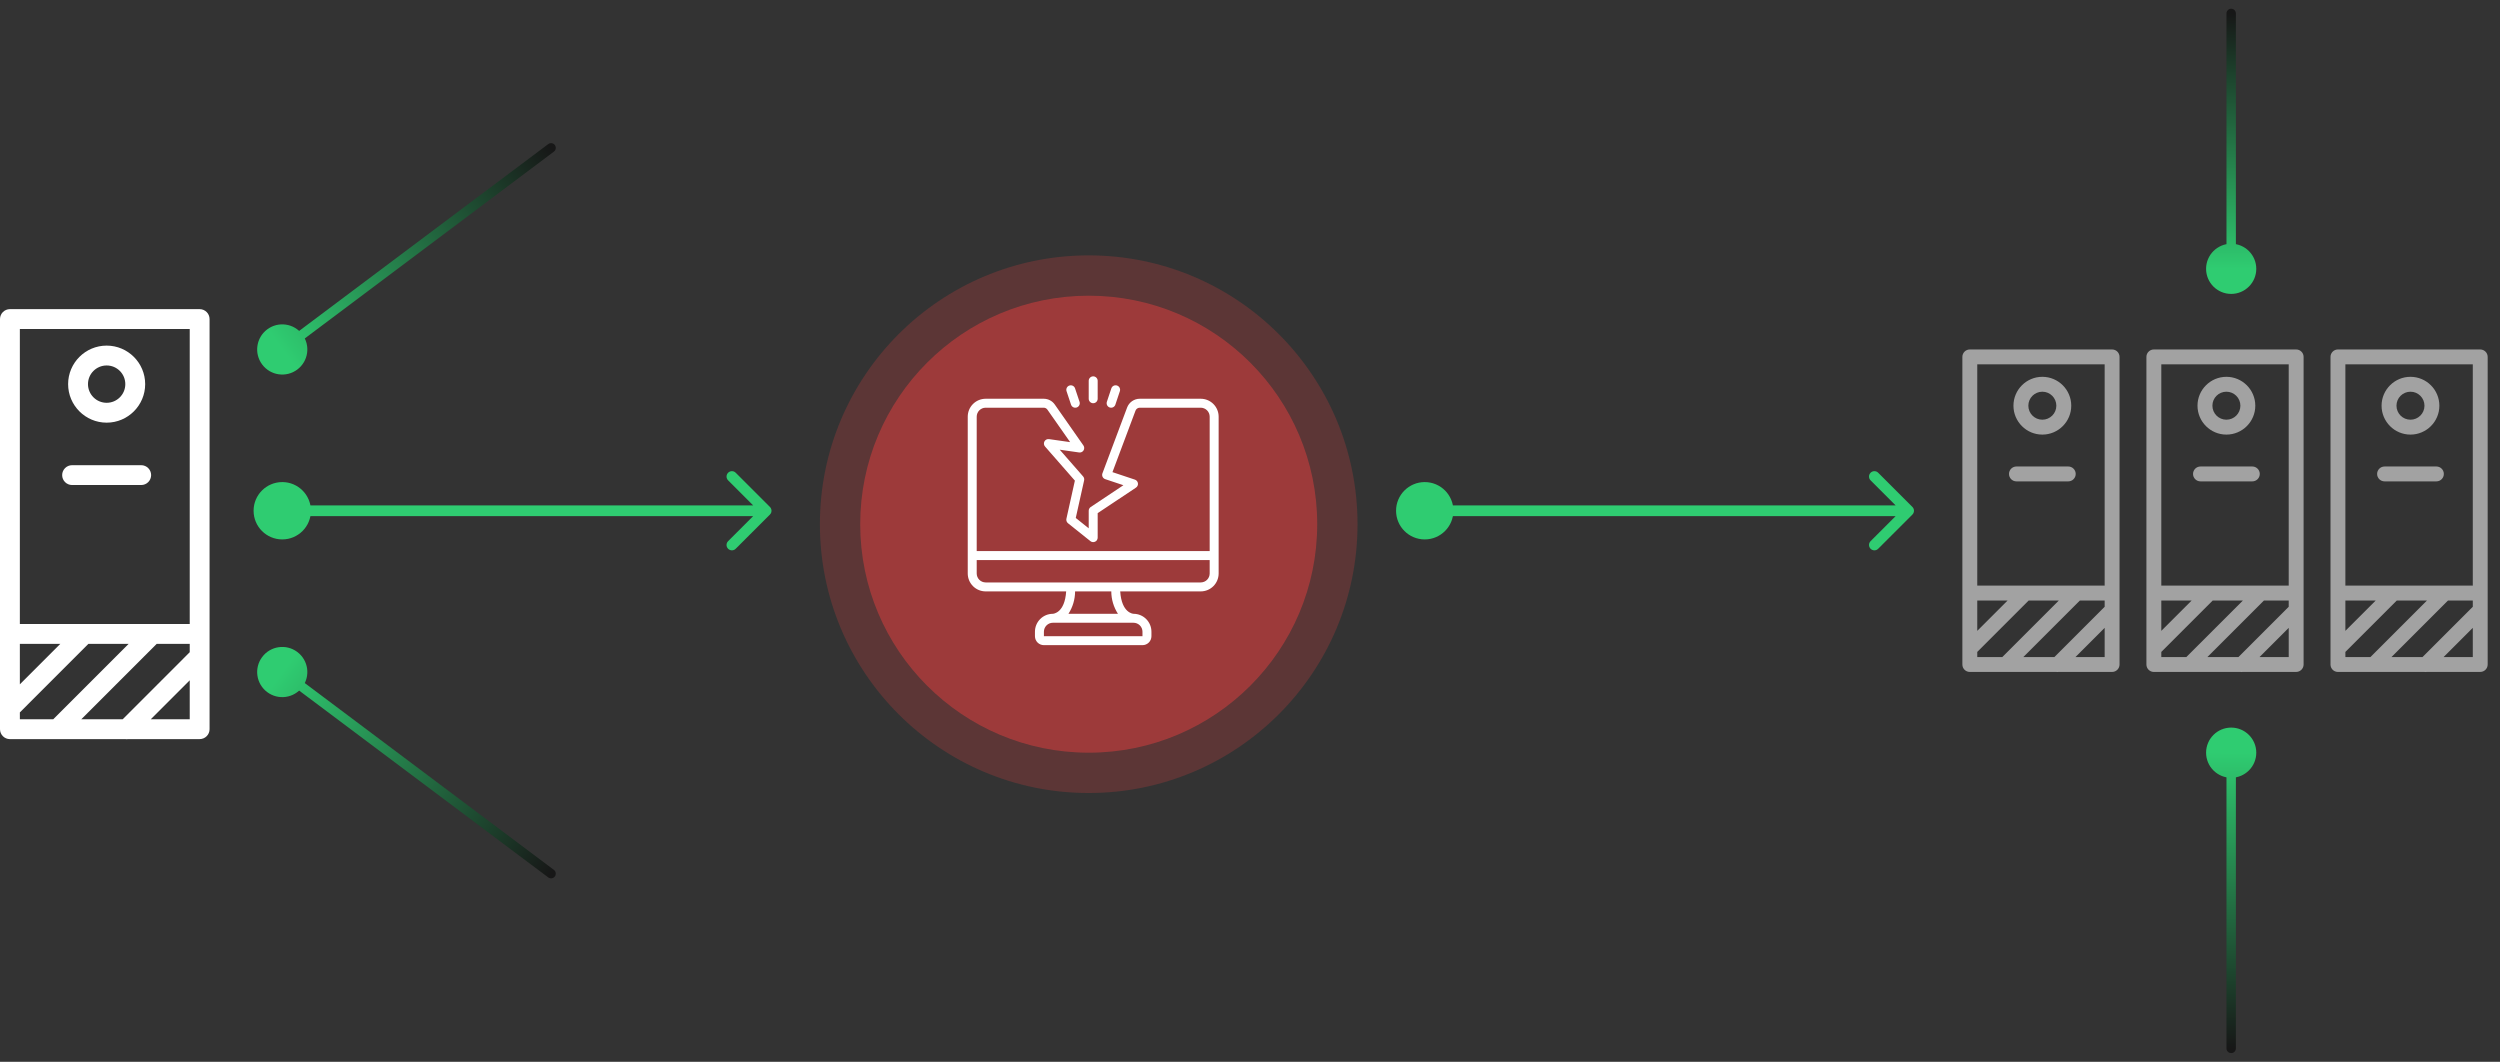 <svg width="186" height="79" viewBox="0 0 186 79" fill="none" xmlns="http://www.w3.org/2000/svg">
<rect x="0" y="0" width="186" height="79" fill="#333333" stroke="none"/>
<path d="M7.935 31.446C9.515 31.446 10.801 30.16 10.801 28.579C10.801 26.999 9.515 25.713 7.935 25.713C6.354 25.713 5.068 26.999 5.068 28.579C5.068 30.16 6.353 31.446 7.935 31.446ZM7.935 27.191C8.701 27.191 9.323 27.813 9.323 28.579C9.323 29.345 8.701 29.968 7.935 29.968C7.169 29.968 6.546 29.345 6.546 28.579C6.545 27.813 7.169 27.191 7.935 27.191Z" fill="white"/>
<path d="M5.363 36.086H10.506C10.913 36.086 11.244 35.755 11.244 35.348C11.244 34.941 10.913 34.61 10.506 34.61H5.363C4.956 34.61 4.625 34.941 4.625 35.348C4.625 35.755 4.955 36.086 5.363 36.086Z" fill="white"/>
<path d="M15.592 48.831V23.738C15.592 23.331 15.261 23 14.854 23H0.738C0.331 23 0 23.331 0 23.738V52.697V52.699V54.253C0 54.66 0.331 54.991 0.738 54.991H9.336C9.366 54.996 9.396 55 9.426 55C9.455 55 9.486 54.996 9.515 54.991L14.854 54.99C15.261 54.99 15.592 54.659 15.592 54.252V48.832L15.592 48.831ZM6.048 53.513L11.658 47.903H14.116V48.524L9.128 53.513L6.048 53.513ZM14.116 24.476V46.427H1.477V24.476H14.116ZM1.477 47.903H4.488L1.477 50.915V47.903ZM1.477 53.004L6.577 47.903H9.571L3.961 53.513H1.478L1.477 53.004ZM11.217 53.514L14.116 50.615V53.514H11.217Z" fill="white"/>
<path d="M151.951 32.334C153.136 32.334 154.101 31.37 154.101 30.184C154.101 28.999 153.136 28.035 151.951 28.035C150.765 28.035 149.801 28.999 149.801 30.184C149.801 31.37 150.764 32.334 151.951 32.334ZM151.951 29.143C152.525 29.143 152.992 29.61 152.992 30.184C152.992 30.759 152.525 31.226 151.951 31.226C151.376 31.226 150.909 30.759 150.909 30.184C150.908 29.61 151.376 29.143 151.951 29.143Z" fill="#A2A2A2"/>
<path d="M150.022 35.815H153.88C154.185 35.815 154.433 35.566 154.433 35.261C154.433 34.956 154.185 34.707 153.88 34.707H150.022C149.717 34.707 149.469 34.956 149.469 35.261C149.469 35.566 149.716 35.815 150.022 35.815Z" fill="#A2A2A2"/>
<path d="M157.694 45.373V26.554C157.694 26.248 157.446 26 157.141 26H146.554C146.248 26 146 26.248 146 26.554V48.273V48.274V49.44C146 49.745 146.248 49.993 146.554 49.993H153.002C153.024 49.997 153.047 50 153.069 50C153.091 50 153.114 49.997 153.136 49.993L157.14 49.992C157.446 49.992 157.694 49.744 157.694 49.439V45.374L157.694 45.373ZM150.536 48.885L154.744 44.678H156.587V45.143L152.846 48.885L150.536 48.885ZM156.587 27.107V43.57H147.108V27.107H156.587ZM147.108 44.678H149.366L147.108 46.936V44.678ZM147.108 48.503L150.933 44.678H153.178L148.971 48.885H147.109L147.108 48.503ZM154.413 48.885L156.587 46.711V48.885H154.413Z" fill="#A2A2A2"/>
<path d="M165.644 32.334C166.829 32.334 167.794 31.37 167.794 30.184C167.794 28.999 166.829 28.035 165.644 28.035C164.459 28.035 163.494 28.999 163.494 30.184C163.494 31.37 164.458 32.334 165.644 32.334ZM165.644 29.143C166.219 29.143 166.685 29.61 166.685 30.184C166.685 30.759 166.219 31.226 165.644 31.226C165.069 31.226 164.603 30.759 164.603 30.184C164.601 29.61 165.069 29.143 165.644 29.143Z" fill="#A2A2A2"/>
<path d="M163.716 35.815H167.573C167.878 35.815 168.127 35.566 168.127 35.261C168.127 34.956 167.878 34.707 167.573 34.707H163.716C163.41 34.707 163.162 34.956 163.162 35.261C163.162 35.566 163.409 35.815 163.716 35.815Z" fill="#A2A2A2"/>
<path d="M171.388 45.373V26.554C171.388 26.248 171.139 26 170.834 26H160.247C159.942 26 159.693 26.248 159.693 26.554V48.273V48.274V49.44C159.693 49.745 159.942 49.993 160.247 49.993H166.696C166.718 49.997 166.741 50 166.763 50C166.785 50 166.808 49.997 166.83 49.993L170.834 49.992C171.139 49.992 171.388 49.744 171.388 49.439V45.374L171.388 45.373ZM164.229 48.885L168.437 44.678H170.28V45.143L166.54 48.885L164.229 48.885ZM170.28 27.107V43.57H160.801V27.107H170.28ZM160.801 44.678H163.06L160.801 46.936V44.678ZM160.801 48.503L164.626 44.678H166.872L162.664 48.885H160.802L160.801 48.503ZM168.107 48.885L170.281 46.711V48.885H168.107Z" fill="#A2A2A2"/>
<path d="M179.339 32.334C180.525 32.334 181.489 31.37 181.489 30.184C181.489 28.999 180.525 28.035 179.339 28.035C178.154 28.035 177.189 28.999 177.189 30.184C177.189 31.37 178.153 32.334 179.339 32.334ZM179.339 29.143C179.914 29.143 180.381 29.61 180.381 30.184C180.381 30.759 179.914 31.226 179.339 31.226C178.765 31.226 178.298 30.759 178.298 30.184C178.297 29.61 178.765 29.143 179.339 29.143Z" fill="#A2A2A2"/>
<path d="M177.411 35.815H181.268C181.574 35.815 181.822 35.566 181.822 35.261C181.822 34.956 181.574 34.707 181.268 34.707H177.411C177.106 34.707 176.857 34.956 176.857 35.261C176.857 35.566 177.105 35.815 177.411 35.815Z" fill="#A2A2A2"/>
<path d="M185.083 45.373V26.554C185.083 26.248 184.835 26 184.529 26H173.942C173.637 26 173.389 26.248 173.389 26.554V48.273V48.274V49.44C173.389 49.745 173.637 49.993 173.942 49.993H180.391C180.413 49.997 180.436 50 180.458 50C180.48 50 180.503 49.997 180.525 49.993L184.529 49.992C184.835 49.992 185.083 49.744 185.083 49.439V45.374L185.083 45.373ZM177.925 48.885L182.132 44.678H183.976V45.143L180.235 48.885L177.925 48.885ZM183.976 27.107V43.57H174.496V27.107H183.976ZM174.496 44.678H176.755L174.496 46.936V44.678ZM174.496 48.503L178.322 44.678H180.567L176.36 48.885H174.498L174.496 48.503ZM181.802 48.885L183.976 46.711V48.885H181.802Z" fill="#A2A2A2"/>
<circle opacity="0.2" cx="81" cy="39" r="20" fill="#FF4242"/>
<circle opacity="0.4" cx="81" cy="39" r="17" fill="#FF4242"/>
<path d="M89.333 29.667H84.795C84.592 29.667 84.394 29.73 84.226 29.846C84.059 29.961 83.931 30.125 83.859 30.315L82.021 35.215C82.005 35.257 81.998 35.302 82 35.347C82.002 35.392 82.013 35.436 82.032 35.476C82.052 35.517 82.079 35.553 82.113 35.582C82.146 35.612 82.186 35.635 82.228 35.649L83.581 36.1L81.148 37.722C81.102 37.753 81.065 37.794 81.039 37.843C81.013 37.891 81 37.945 81 38V39.306L80.037 38.536L80.659 35.739C80.67 35.688 80.669 35.635 80.656 35.584C80.644 35.534 80.619 35.487 80.584 35.447L78.843 33.457L80.286 33.663C80.35 33.673 80.416 33.663 80.475 33.635C80.534 33.608 80.583 33.563 80.617 33.508C80.651 33.453 80.668 33.389 80.666 33.324C80.664 33.259 80.644 33.196 80.606 33.142L78.473 30.093C78.381 29.962 78.258 29.854 78.115 29.78C77.972 29.705 77.814 29.667 77.653 29.667H73.333C72.98 29.667 72.641 29.807 72.391 30.057C72.141 30.307 72 30.646 72 31V42.667C72 43.02 72.141 43.359 72.391 43.61C72.641 43.86 72.98 44 73.333 44H79.323C79.219 45.613 78.366 45.665 78.327 45.667C77.975 45.668 77.637 45.809 77.388 46.059C77.14 46.309 77 46.648 77 47V47.333C77 47.51 77.07 47.68 77.195 47.805C77.32 47.93 77.49 48 77.667 48H85C85.177 48 85.346 47.93 85.471 47.805C85.596 47.68 85.667 47.51 85.667 47.333V47C85.667 46.648 85.527 46.309 85.278 46.059C85.029 45.809 84.692 45.668 84.339 45.667C84.301 45.665 83.448 45.613 83.344 44H89.333C89.687 44 90.026 43.86 90.276 43.61C90.526 43.359 90.667 43.02 90.667 42.667V31C90.667 30.646 90.526 30.307 90.276 30.057C90.026 29.807 89.687 29.667 89.333 29.667ZM73.333 30.333H77.653C77.707 30.334 77.759 30.346 77.807 30.371C77.854 30.396 77.895 30.432 77.926 30.476L79.619 32.895L78.047 32.67C77.98 32.66 77.911 32.672 77.85 32.702C77.79 32.733 77.74 32.781 77.707 32.841C77.675 32.901 77.661 32.969 77.669 33.037C77.676 33.104 77.704 33.168 77.749 33.219L79.971 35.759L79.341 38.594C79.327 38.655 79.331 38.719 79.352 38.778C79.373 38.837 79.409 38.889 79.458 38.928L81.125 40.261C81.174 40.3 81.233 40.325 81.296 40.332C81.358 40.339 81.421 40.328 81.478 40.301C81.535 40.274 81.582 40.231 81.616 40.178C81.649 40.125 81.667 40.063 81.667 40V38.178L84.518 36.278C84.57 36.244 84.611 36.195 84.637 36.138C84.663 36.082 84.672 36.019 84.663 35.957C84.655 35.895 84.63 35.837 84.59 35.789C84.55 35.741 84.498 35.705 84.439 35.685L82.767 35.127L84.483 30.549C84.507 30.486 84.55 30.432 84.606 30.393C84.662 30.355 84.728 30.334 84.795 30.333H89.333C89.51 30.333 89.68 30.404 89.805 30.529C89.93 30.654 90 30.823 90 31V41H72.667V31C72.667 30.823 72.737 30.654 72.862 30.529C72.987 30.404 73.156 30.333 73.333 30.333ZM85 47V47.333H77.667V47C77.667 46.823 77.737 46.654 77.862 46.529C77.987 46.404 78.156 46.333 78.333 46.333H84.333C84.51 46.333 84.68 46.404 84.805 46.529C84.93 46.654 85 46.823 85 47ZM83.175 45.667H79.492C79.813 45.17 79.985 44.592 79.987 44H82.68C82.682 44.592 82.854 45.17 83.175 45.667ZM89.333 43.333H73.333C73.156 43.333 72.987 43.263 72.862 43.138C72.737 43.013 72.667 42.844 72.667 42.667V41.667H90V42.667C90 42.844 89.93 43.013 89.805 43.138C89.68 43.263 89.51 43.333 89.333 43.333Z" fill="white"/>
<path d="M79.562 28.684C79.478 28.712 79.409 28.772 79.369 28.851C79.33 28.93 79.323 29.022 79.351 29.105L79.684 30.105C79.712 30.189 79.772 30.259 79.852 30.299C79.931 30.338 80.022 30.345 80.106 30.317C80.19 30.289 80.26 30.229 80.299 30.15C80.339 30.07 80.346 29.979 80.318 29.895L79.984 28.895C79.971 28.853 79.949 28.815 79.92 28.782C79.891 28.748 79.856 28.721 79.817 28.702C79.778 28.682 79.735 28.671 79.691 28.668C79.647 28.665 79.603 28.67 79.562 28.684Z" fill="white"/>
<path d="M82.684 28.894L82.351 29.894C82.337 29.936 82.332 29.98 82.335 30.024C82.338 30.067 82.35 30.11 82.369 30.149C82.389 30.188 82.416 30.223 82.449 30.252C82.482 30.281 82.521 30.303 82.562 30.316C82.604 30.33 82.648 30.336 82.692 30.333C82.735 30.329 82.778 30.318 82.817 30.298C82.856 30.279 82.891 30.251 82.92 30.218C82.949 30.185 82.971 30.147 82.984 30.105L83.318 29.105C83.332 29.064 83.337 29.02 83.334 28.976C83.331 28.932 83.319 28.89 83.299 28.85C83.28 28.811 83.253 28.776 83.219 28.747C83.186 28.719 83.148 28.697 83.106 28.683C83.065 28.669 83.021 28.664 82.977 28.667C82.933 28.67 82.891 28.682 82.852 28.701C82.812 28.721 82.778 28.748 82.749 28.781C82.72 28.814 82.698 28.853 82.684 28.894Z" fill="white"/>
<path d="M81 28.333V29.667C81 29.755 81.035 29.84 81.098 29.902C81.16 29.965 81.245 30 81.333 30C81.422 30 81.507 29.965 81.569 29.902C81.632 29.84 81.667 29.755 81.667 29.667V28.333C81.667 28.245 81.632 28.16 81.569 28.098C81.507 28.035 81.422 28 81.333 28C81.245 28 81.16 28.035 81.098 28.098C81.035 28.16 81 28.245 81 28.333Z" fill="white"/>
<path d="M18.867 38C18.867 39.178 19.822 40.133 21 40.133C22.178 40.133 23.133 39.178 23.133 38C23.133 36.822 22.178 35.867 21 35.867C19.822 35.867 18.867 36.822 18.867 38ZM57.283 38.283C57.439 38.127 57.439 37.873 57.283 37.717L54.737 35.172C54.581 35.015 54.328 35.015 54.172 35.172C54.015 35.328 54.015 35.581 54.172 35.737L56.434 38L54.172 40.263C54.015 40.419 54.015 40.672 54.172 40.828C54.328 40.985 54.581 40.985 54.737 40.828L57.283 38.283ZM21 38.4H57V37.6H21V38.4Z" fill="#2FCC71"/>
<path d="M103.867 38C103.867 39.178 104.822 40.133 106 40.133C107.178 40.133 108.133 39.178 108.133 38C108.133 36.822 107.178 35.867 106 35.867C104.822 35.867 103.867 36.822 103.867 38ZM142.283 38.283C142.439 38.127 142.439 37.873 142.283 37.717L139.737 35.172C139.581 35.015 139.328 35.015 139.172 35.172C139.015 35.328 139.015 35.581 139.172 35.737L141.434 38L139.172 40.263C139.015 40.419 139.015 40.672 139.172 40.828C139.328 40.985 139.581 40.985 139.737 40.828L142.283 38.283ZM106 38.4L142 38.4L142 37.6L106 37.6L106 38.4Z" fill="#2FCC71"/>
<path d="M19.507 27.12C20.125 27.945 21.295 28.112 22.12 27.493C22.945 26.875 23.112 25.705 22.493 24.88C21.875 24.055 20.705 23.888 19.88 24.507C19.055 25.125 18.888 26.295 19.507 27.12ZM41.21 11.28C41.365 11.164 41.396 10.945 41.28 10.79C41.164 10.635 40.945 10.604 40.79 10.72L41.21 11.28ZM21.21 26.28L41.21 11.28L40.79 10.72L20.79 25.72L21.21 26.28Z" fill="url(#paint0_linear_164_12844)"/>
<path d="M166 21.867C167.031 21.867 167.867 21.031 167.867 20C167.867 18.969 167.031 18.133 166 18.133C164.969 18.133 164.133 18.969 164.133 20C164.133 21.031 164.969 21.867 166 21.867ZM166.35 1C166.35 0.807 166.193 0.65 166 0.65C165.807 0.65 165.65 0.807 165.65 1L166.35 1ZM166.35 20L166.35 1L165.65 1L165.65 20L166.35 20Z" fill="url(#paint1_linear_164_12844)"/>
<path d="M166 54.133C164.969 54.133 164.133 54.969 164.133 56C164.133 57.031 164.969 57.867 166 57.867C167.031 57.867 167.867 57.031 167.867 56C167.867 54.969 167.031 54.133 166 54.133ZM165.65 78C165.65 78.193 165.807 78.35 166 78.35C166.193 78.35 166.35 78.193 166.35 78L165.65 78ZM165.65 56L165.65 78L166.35 78L166.35 56L165.65 56Z" fill="url(#paint2_linear_164_12844)"/>
<path d="M19.507 48.88C20.125 48.055 21.295 47.888 22.12 48.507C22.945 49.125 23.112 50.295 22.493 51.12C21.875 51.945 20.705 52.112 19.88 51.493C19.055 50.875 18.888 49.705 19.507 48.88ZM41.21 64.72C41.365 64.836 41.396 65.055 41.28 65.21C41.164 65.365 40.945 65.396 40.79 65.28L41.21 64.72ZM21.21 49.72L41.21 64.72L40.79 65.28L20.79 50.28L21.21 49.72Z" fill="url(#paint3_linear_164_12844)"/>
<defs>
<linearGradient id="paint0_linear_164_12844" x1="41.311" y1="11.414" x2="21.284" y2="26.378" gradientUnits="userSpaceOnUse">
<stop stop-color="#171717"/>
<stop offset="1" stop-color="#2FCC71"/>
</linearGradient>
<linearGradient id="paint1_linear_164_12844" x1="166.518" y1="1" x2="166.492" y2="20" gradientUnits="userSpaceOnUse">
<stop stop-color="#171717"/>
<stop offset="1" stop-color="#2FCC71"/>
</linearGradient>
<linearGradient id="paint2_linear_164_12844" x1="165.482" y1="78" x2="165.517" y2="56" gradientUnits="userSpaceOnUse">
<stop stop-color="#171717"/>
<stop offset="1" stop-color="#2FCC71"/>
</linearGradient>
<linearGradient id="paint3_linear_164_12844" x1="41.311" y1="64.586" x2="21.284" y2="49.622" gradientUnits="userSpaceOnUse">
<stop stop-color="#171717"/>
<stop offset="1" stop-color="#2FCC71"/>
</linearGradient>
</defs>
</svg>
